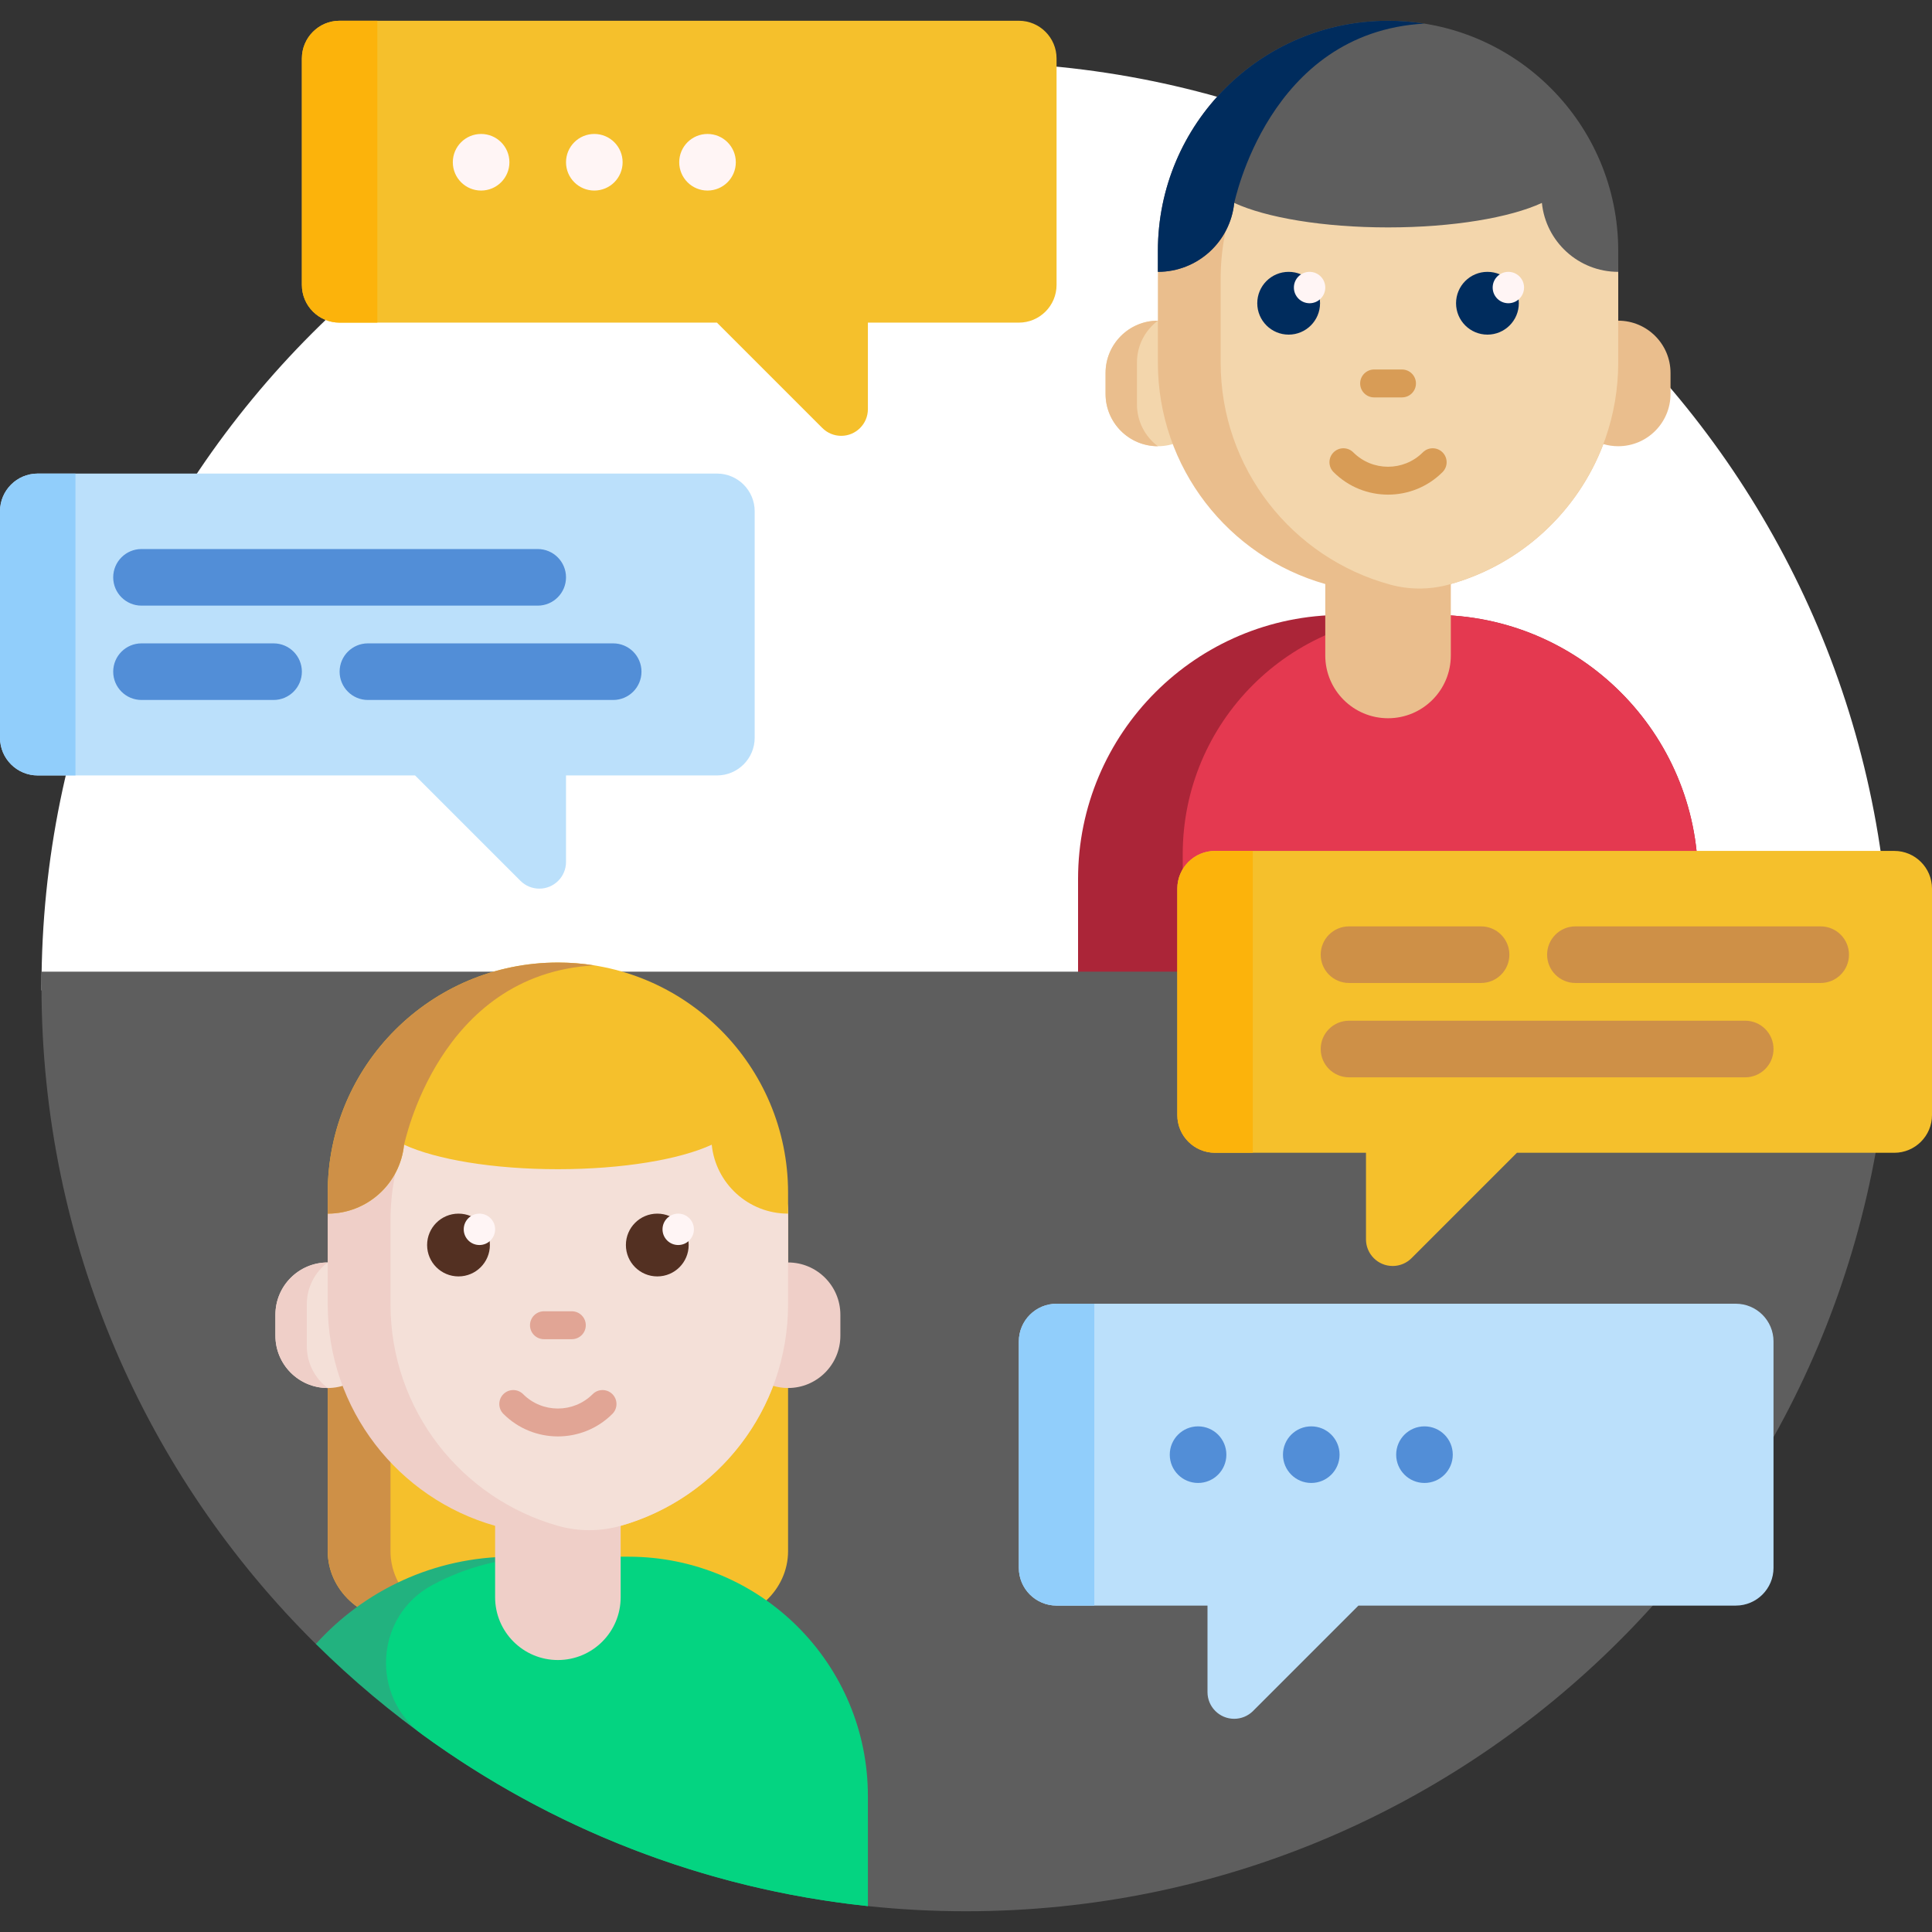 <?xml version="1.0"?>
<svg xmlns="http://www.w3.org/2000/svg" id="Capa_1" enable-background="new 0 0 512 512" height="512px" viewBox="0 0 512 512" width="512px" class=""><rect x="0" y="0" width="512" height="512" fill="#333333" stroke="none"/><g><g><path d="m11.002 262.477c-.001-.326-.002-.651-.002-.977 0-135.31 109.69-245 245-245s245 109.69 245 245c0 .326-.001.651-.002.977z" fill="#0494fb" data-original="#0494FB" class="" data-old_color="#0494fb" style="fill:#FFFFFF"/><path d="m450 232.958v42.959h-164.304v-42.959c0-38.66 31.34-70 70-70h24.304c38.66 0 70 31.34 70 70z" fill="#ab2538" data-original="#AB2538" class=""/><path d="m450 232.958v42.959h-136.567v-49.521c0-35.036 28.402-63.438 63.438-63.438h3.129c38.66 0 70 31.34 70 70z" fill="#e43950" data-original="#E43950" class=""/><path d="m306.85 118.254c-7.656 0-13.863-6.207-13.863-13.863v-5.545c0-7.656 6.207-13.863 13.863-13.863 7.656 0 13.863 6.207 13.863 13.863v5.545c0 7.656-6.206 13.863-13.863 13.863z" fill="#f3d6ac" data-original="#F3D6AC" class=""/><path d="m301.305 96.073v11.09c0 4.535 2.178 8.562 5.544 11.091-7.656-.001-13.862-6.207-13.862-13.863v-5.545c0-7.656 6.206-13.862 13.862-13.863-3.366 2.528-5.544 6.554-5.544 11.09zm127.541-11.091v-11.091c0-33.688-27.31-60.998-60.998-60.998-33.688 0-60.998 27.31-60.998 60.998v22.181c0 27.921 18.76 51.46 44.362 58.702v18.932c0 9.188 7.448 16.636 16.636 16.636 9.188 0 16.636-7.448 16.636-16.636v-18.932c18.624-5.268 33.627-19.16 40.422-37.088 1.249.369 2.571.568 3.94.568 7.656 0 13.863-6.207 13.863-13.863v-5.545c0-7.657-6.207-13.864-13.863-13.864z" fill="#eabe8d" data-original="#EABE8D" class=""/><path d="m428.846 73.892v22.181c0 28.125-19.035 51.804-44.924 58.858-5.082 1.384-10.43 1.384-15.512 0-25.89-7.054-44.924-30.733-44.924-58.858v-22.181c0-30.867 22.927-56.378 52.68-60.435 29.753 4.056 52.68 29.568 52.68 60.435z" fill="#f3d6ac" data-original="#F3D6AC" class=""/><path d="m349.826 80.361c0 4.594-3.724 8.318-8.318 8.318-4.594 0-8.318-3.724-8.318-8.318s3.724-8.318 8.318-8.318c4.594 0 8.318 3.724 8.318 8.318zm44.362-8.318c-4.594 0-8.318 3.724-8.318 8.318s3.724 8.318 8.318 8.318 8.318-3.724 8.318-8.318-3.724-8.318-8.318-8.318z" fill="#002c5d" data-original="#002C5D" class=""/><path d="m347.053 72.043c2.297 0 4.159 1.862 4.159 4.159s-1.862 4.159-4.159 4.159-4.159-1.862-4.159-4.159 1.862-4.159 4.159-4.159zm48.521 4.159c0 2.297 1.862 4.159 4.159 4.159s4.159-1.862 4.159-4.159-1.862-4.159-4.159-4.159-4.159 1.862-4.159 4.159z" fill="#fff5f5" data-original="#FFF5F5"/><path d="m382.292 125.108c-3.982 3.983-9.212 5.974-14.444 5.974-5.231 0-10.462-1.991-14.444-5.974-1.444-1.443-1.444-3.784 0-5.228s3.784-1.444 5.228 0c5.082 5.082 13.35 5.082 18.432 0 1.443-1.444 3.785-1.444 5.228 0 1.444 1.443 1.444 3.784 0 5.228zm-18.141-19.793h7.394c2.042 0 3.697-1.655 3.697-3.697s-1.655-3.697-3.697-3.697h-7.394c-2.042 0-3.697 1.655-3.697 3.697s1.656 3.697 3.697 3.697z" fill="#d89c56" data-original="#D89C56"/><path d="m428.846 66.498v5.545c-10.532 0-19.194-8.008-20.229-18.267-8.448 3.896-23.547 6.492-40.769 6.492s-32.321-2.596-40.769-6.492c-1.035 10.259-9.697 18.267-20.229 18.267v-5.545c0-33.688 27.31-60.998 60.998-60.998s60.998 27.31 60.998 60.998z" fill="#003c79" data-original="#003C79" class="active-path" data-old_color="#003c79" style="fill:#5E5E5E"/><path d="m327.079 53.776c-1.035 10.259-9.697 18.267-20.229 18.267v-5.545c0-33.688 27.31-60.998 60.998-60.998 3.275 0 6.49.258 9.625.755-41.473 2.287-50.288 47.57-50.394 47.521z" fill="#002c5d" data-original="#002C5D" class=""/><path d="m501 261.5c0 135.31-109.69 245-245 245-8.782 0-17.457-.462-26-1.363 0-38.362-31.099-69.461-69.461-69.461h-76.84c-44.888-44.408-72.699-106.044-72.699-174.176 0-1.336.011-2.669.032-4h489.936c.021 1.331.032 2.664.032 4z" fill="#003c79" data-original="#003C79" class="active-path" data-old_color="#003c79" style="fill:#5E5E5E"/><path d="m208.846 321.113v89.951c0 10.279-8.954 18.613-20 18.613h-81.996c-11.046 0-20-8.333-20-18.613v-89.951c0-10.28 8.954-18.613 20-18.613h81.996c11.046 0 20 8.333 20 18.613z" fill="#f5c02c" data-original="#F5C02C" class=""/><path d="m123.486 429.677h-16.636c-11.046 0-20-8.333-20-18.613v-89.951c0-10.28 8.954-18.613 20-18.613h16.636c-11.046 0-20 8.333-20 18.613v89.951c0 10.279 8.954 18.613 20 18.613z" fill="#ce9047" data-original="#CE9047" class=""/><path d="m512 235.5v60c0 5.523-4.477 10-10 10h-100l-27.929 27.929c-1.326 1.326-3.125 2.071-5 2.071-3.905 0-7.071-3.166-7.071-7.071v-22.929h-40c-5.523 0-10-4.477-10-10v-60c0-5.523 4.477-10 10-10h180c5.523 0 10 4.477 10 10z" fill="#f5c02c" data-original="#F5C02C" class=""/><path d="m332 305.5h-10c-5.523 0-10-4.477-10-10v-60c0-5.523 4.477-10 10-10h10z" fill="#fcb30b" data-original="#FCB30B"/><path d="m280 15.5v60c0 5.523-4.477 10-10 10h-40v22.929c0 3.905-3.166 7.071-7.071 7.071-1.875 0-3.674-.745-5-2.071l-27.929-27.929h-100c-5.523 0-10-4.477-10-10v-60c0-5.523 4.477-10 10-10h180c5.523 0 10 4.477 10 10z" fill="#f5c02c" data-original="#F5C02C" class=""/><path d="m100 85.5h-10c-5.523 0-10-4.477-10-10v-60c0-5.523 4.477-10 10-10h10z" fill="#fcb30b" data-original="#FCB30B"/><path d="m470 278c0 4.142-3.358 7.5-7.5 7.5h-105c-4.142 0-7.5-3.358-7.5-7.5s3.358-7.5 7.5-7.5h105c4.142 0 7.5 3.358 7.5 7.5zm-112.5-17.5h35c4.142 0 7.5-3.358 7.5-7.5s-3.358-7.5-7.5-7.5h-35c-4.142 0-7.5 3.358-7.5 7.5s3.358 7.5 7.5 7.5zm125-15h-65c-4.142 0-7.5 3.358-7.5 7.5s3.358 7.5 7.5 7.5h65c4.142 0 7.5-3.358 7.5-7.5s-3.358-7.5-7.5-7.5z" fill="#ce9047" data-original="#CE9047" class=""/><path d="m470 355.5v60c0 5.523-4.477 10-10 10h-100l-27.929 27.929c-1.326 1.326-3.125 2.071-5 2.071-3.905 0-7.071-3.166-7.071-7.071v-22.929h-40c-5.523 0-10-4.477-10-10v-60c0-5.523 4.477-10 10-10h180c5.523 0 10 4.477 10 10zm-280-230h-180c-5.523 0-10 4.477-10 10v60c0 5.523 4.477 10 10 10h100l27.929 27.929c1.326 1.326 3.125 2.071 5 2.071 3.905 0 7.071-3.166 7.071-7.071v-22.929h40c5.523 0 10-4.477 10-10v-60c0-5.523-4.477-10-10-10z" fill="#bbe0fb" data-original="#BBE0FB" class=""/><path d="m290 425.5h-10c-5.523 0-10-4.477-10-10v-60c0-5.523 4.477-10 10-10h10zm-270-300h-10c-5.523 0-10 4.477-10 10v60c0 5.523 4.477 10 10 10h10z" fill="#91cefb" data-original="#91CEFB"/><path d="m135 43c0 4.142-3.358 7.5-7.5 7.5s-7.5-3.358-7.5-7.5 3.358-7.5 7.5-7.5 7.5 3.358 7.5 7.5zm22.5-7.5c-4.142 0-7.5 3.358-7.5 7.5s3.358 7.5 7.5 7.5 7.5-3.358 7.5-7.5-3.358-7.5-7.5-7.5zm30 0c-4.142 0-7.5 3.358-7.5 7.5s3.358 7.5 7.5 7.5 7.5-3.358 7.5-7.5-3.358-7.5-7.5-7.5z" fill="#fff5f5" data-original="#FFF5F5"/><path d="m80 178c0 4.142-3.358 7.5-7.5 7.5h-35c-4.142 0-7.5-3.358-7.5-7.5s3.358-7.5 7.5-7.5h35c4.142 0 7.5 3.358 7.5 7.5zm82.5-7.5h-65c-4.142 0-7.5 3.358-7.5 7.5s3.358 7.5 7.5 7.5h65c4.142 0 7.5-3.358 7.5-7.5s-3.358-7.5-7.5-7.5zm-125-10h105c4.142 0 7.5-3.358 7.5-7.5s-3.358-7.5-7.5-7.5h-105c-4.142 0-7.5 3.358-7.5 7.5s3.358 7.5 7.5 7.5zm310 217.5c-4.142 0-7.5 3.358-7.5 7.5s3.358 7.5 7.5 7.5 7.5-3.358 7.5-7.5-3.358-7.5-7.5-7.5zm30 0c-4.142 0-7.5 3.358-7.5 7.5s3.358 7.5 7.5 7.5 7.5-3.358 7.5-7.5-3.358-7.5-7.5-7.5zm-60 0c-4.142 0-7.5 3.358-7.5 7.5s3.358 7.5 7.5 7.5 7.5-3.358 7.5-7.5-3.358-7.5-7.5-7.5z" fill="#528ed7" data-original="#528ED7"/><path d="m230 482.541v22.596c-56.808-5.993-107.827-31.398-146.301-69.461 12.812-14.205 31.362-23.135 51.997-23.135h24.304c38.66 0 70 31.34 70 70z" fill="#22b27f" data-original="#22B27F" class=""/><path d="m230 475.979v29.158c-43.805-4.621-84.168-20.785-117.992-45.395-13.968-10.163-12.652-31.524 2.568-39.694 8.923-4.79 19.125-7.507 29.961-7.507h22.025c35.036 0 63.438 28.402 63.438 63.438z" fill="#04d481" data-original="#04D481"/><path d="m86.85 367.837c-7.656 0-13.863-6.207-13.863-13.863v-5.545c0-7.656 6.207-13.863 13.863-13.863 7.656 0 13.863 6.207 13.863 13.863v5.545c0 7.656-6.206 13.863-13.863 13.863z" fill="#f4e0d8" data-original="#F4E0D8" class=""/><path d="m81.305 345.656v11.09c0 4.535 2.178 8.562 5.544 11.091-7.656-.001-13.862-6.207-13.862-13.863v-5.545c0-7.656 6.206-13.862 13.862-13.863-3.366 2.529-5.544 6.555-5.544 11.09zm127.541-11.091v-11.091c0-33.688-27.31-60.998-60.998-60.998-33.688 0-60.998 27.31-60.998 60.998v22.181c0 27.921 18.76 51.46 44.362 58.702v18.932c0 9.188 7.448 16.636 16.636 16.636 9.188 0 16.636-7.448 16.636-16.636v-18.932c18.624-5.268 33.627-19.16 40.422-37.088 1.249.369 2.571.568 3.94.568 7.656 0 13.863-6.207 13.863-13.863v-5.545c0-7.657-6.207-13.864-13.863-13.864z" fill="#efcfc8" data-original="#EFCFC8"/><path d="m208.846 323.475v22.181c0 27.952-18.801 51.512-44.447 58.725-5.381 1.514-11.084 1.514-16.465 0-25.646-7.213-44.447-30.774-44.447-58.725v-22.181c0-30.867 22.927-56.378 52.68-60.435 29.752 4.056 52.679 29.568 52.679 60.435z" fill="#f4e0d8" data-original="#F4E0D8" class=""/><path d="m162.292 374.691c-3.982 3.983-9.212 5.974-14.444 5.974-5.231 0-10.462-1.991-14.444-5.974-1.444-1.443-1.444-3.784 0-5.228s3.784-1.444 5.228 0c5.082 5.082 13.35 5.082 18.432 0 1.443-1.444 3.785-1.444 5.228 0 1.444 1.444 1.444 3.785 0 5.228zm-18.141-19.793h7.394c2.042 0 3.697-1.655 3.697-3.697s-1.655-3.697-3.697-3.697h-7.394c-2.042 0-3.697 1.655-3.697 3.697s1.656 3.697 3.697 3.697z" fill="#e1a595" data-original="#E1A595"/><path d="m129.826 329.944c0 4.594-3.724 8.318-8.318 8.318-4.594 0-8.318-3.724-8.318-8.318s3.724-8.318 8.318-8.318c4.594 0 8.318 3.725 8.318 8.318zm44.362-8.318c-4.594 0-8.318 3.724-8.318 8.318s3.724 8.318 8.318 8.318 8.318-3.724 8.318-8.318-3.724-8.318-8.318-8.318z" fill="#533022" data-original="#533022" class=""/><path d="m131.212 325.785c0 2.297-1.862 4.159-4.159 4.159s-4.159-1.862-4.159-4.159 1.862-4.159 4.159-4.159 4.159 1.862 4.159 4.159zm48.521-4.159c-2.297 0-4.159 1.862-4.159 4.159s1.862 4.159 4.159 4.159 4.159-1.862 4.159-4.159-1.862-4.159-4.159-4.159z" fill="#fff5f5" data-original="#FFF5F5"/><path d="m208.846 316.081v5.545c-10.532 0-19.194-8.008-20.229-18.267-8.448 3.896-23.547 6.492-40.769 6.492s-32.321-2.596-40.769-6.492c-1.035 10.259-9.697 18.267-20.229 18.267v-5.545c0-33.688 27.31-60.998 60.998-60.998s60.998 27.31 60.998 60.998z" fill="#f5c02c" data-original="#F5C02C" class=""/><path d="m107.079 303.359c-1.035 10.259-9.697 18.267-20.229 18.267v-5.545c0-33.688 27.31-60.998 60.998-60.998 3.275 0 6.49.258 9.625.755-41.473 2.287-50.288 47.57-50.394 47.521z" fill="#ce9047" data-original="#CE9047" class=""/></g></g> </svg>
